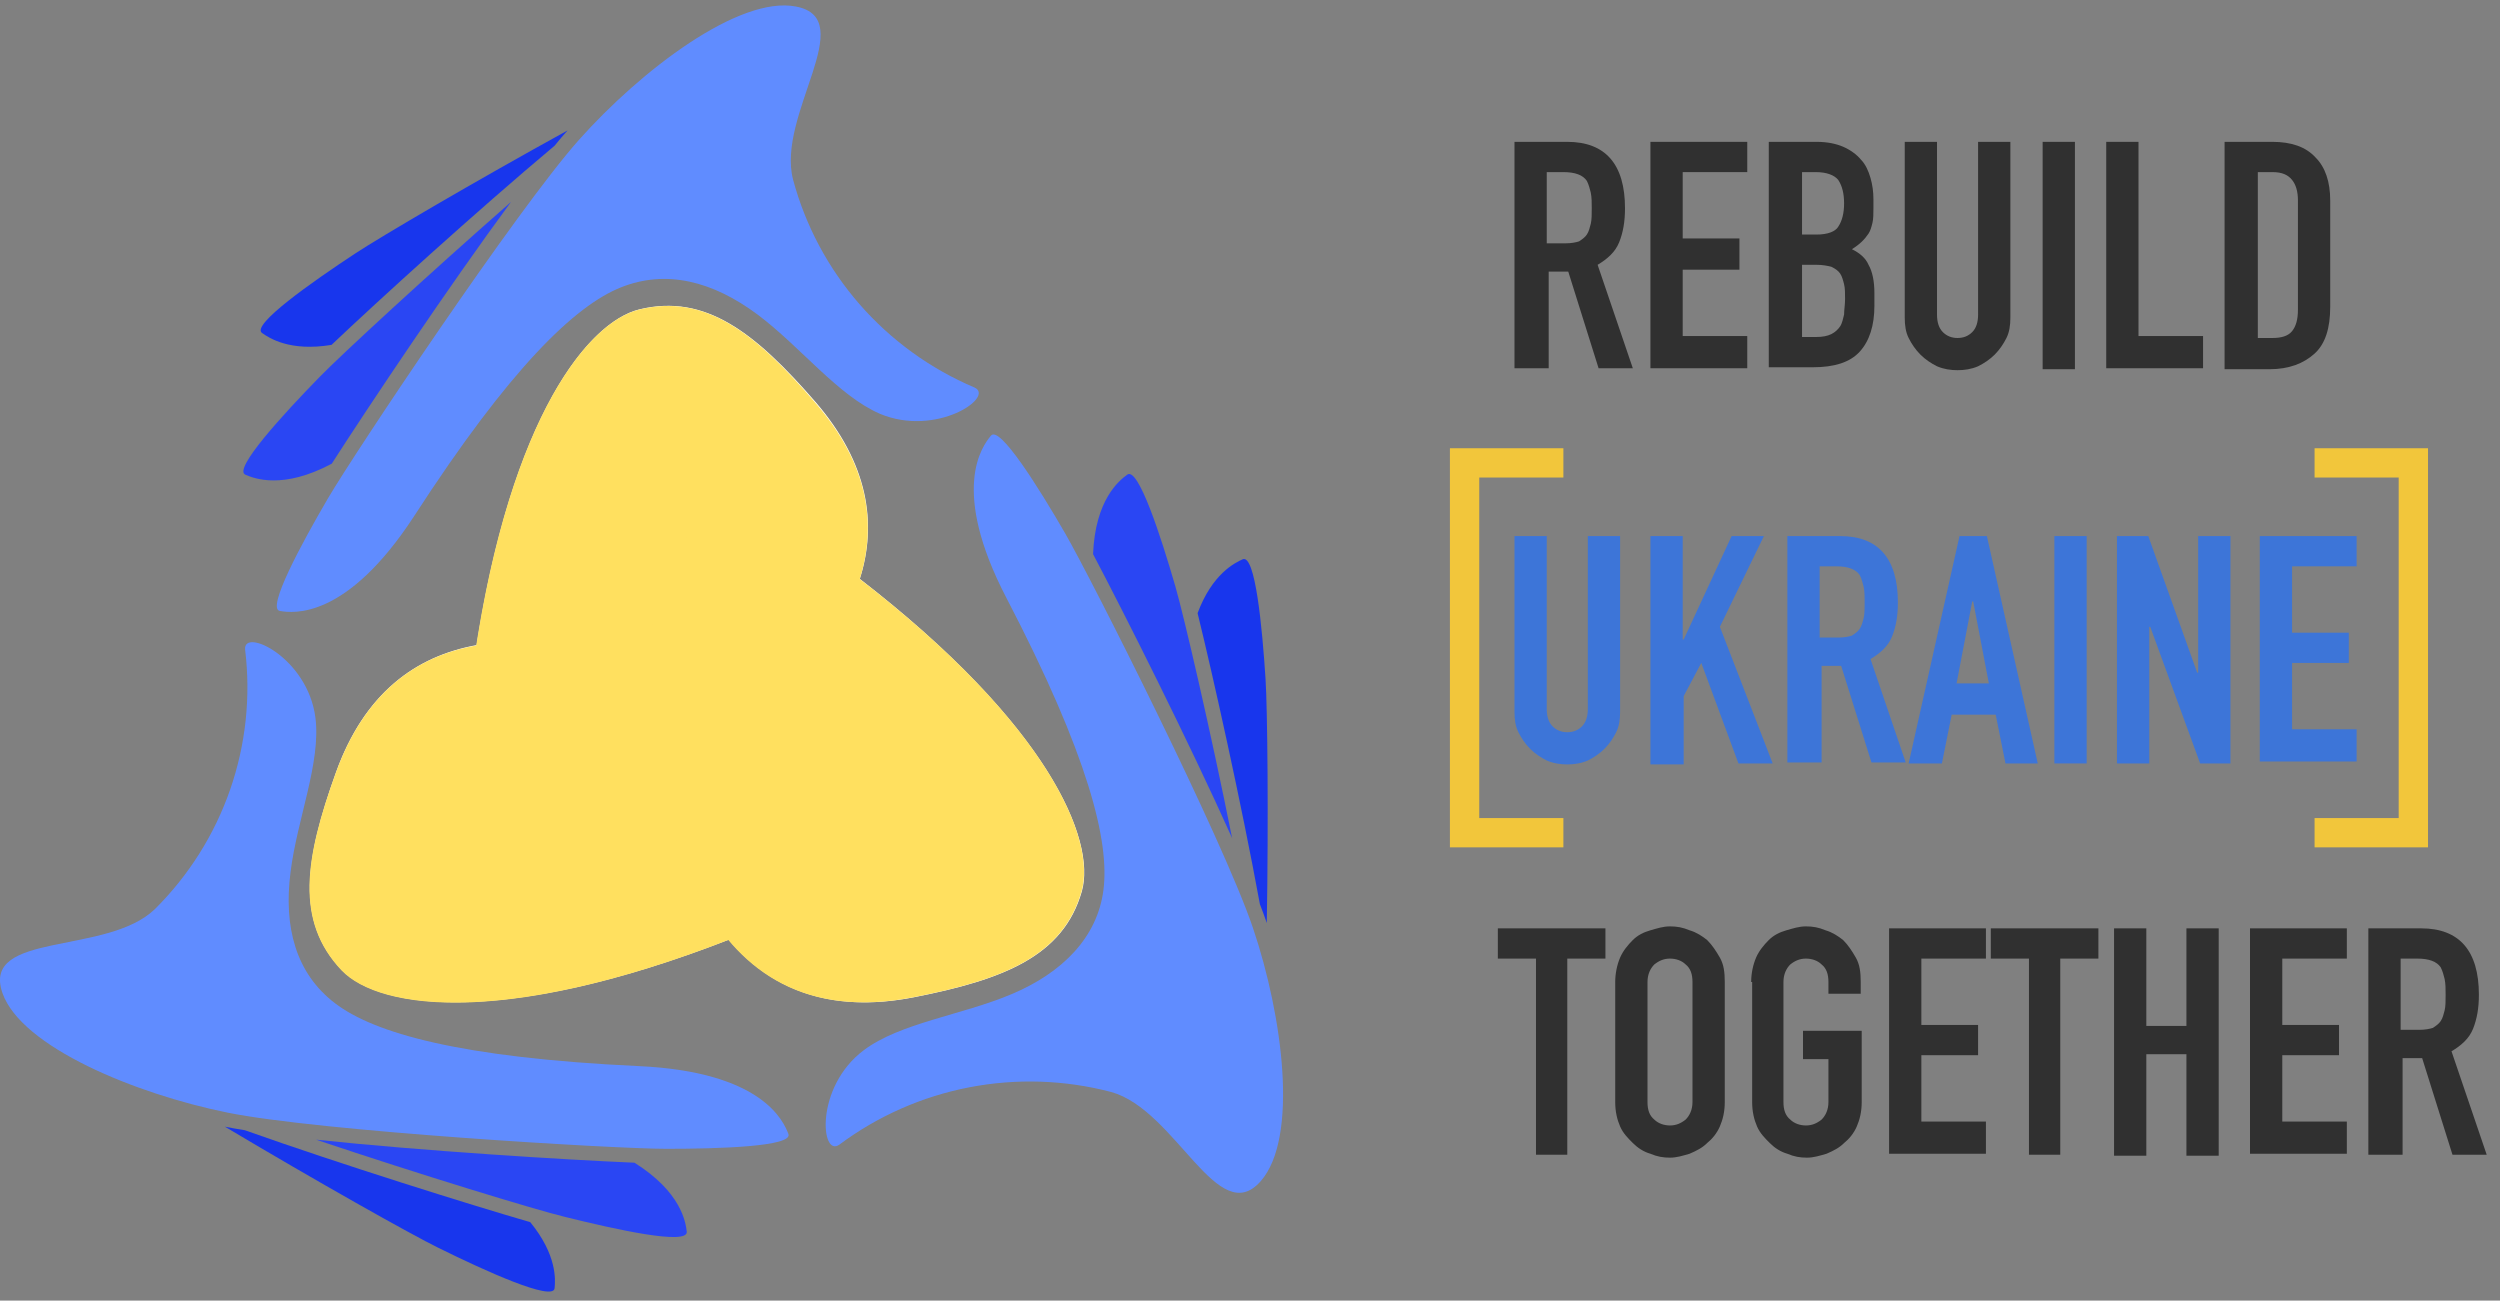 <svg width="173" height="90" viewBox="0 0 173 90" fill="none" xmlns="http://www.w3.org/2000/svg">
<rect x="0" y="0" width="173" height="90" fill="#808080" stroke="none"/>
<path d="M18.131 23.042C17.362 22.485 21.566 19.528 24.595 17.532C26.332 16.388 32.873 12.547 39.276 9.026C38.999 9.331 38.699 9.689 38.376 10.086C32.927 14.658 26.155 20.816 22.942 23.865C20.06 24.345 18.63 23.392 18.131 23.042Z" fill="#1836ED"/>
<path d="M16.978 32.849C17.609 33.123 19.584 33.886 22.958 32.087C25.495 28.132 31.06 19.809 35.364 13.972C29.638 18.994 23.619 24.542 22.105 26.097C19.576 28.688 16.11 32.476 16.978 32.849Z" fill="#2A46F3"/>
<path d="M54.879 12.425C53.719 7.952 59.537 1.298 55.079 0.452C51.159 -0.31 44.38 4.835 40.068 9.674C35.756 14.513 24.511 31.379 22.689 34.496C20.867 37.613 18.431 42.117 19.361 42.277C20.291 42.437 23.973 42.887 28.638 35.746C35.341 25.389 39.806 21.159 42.95 19.894C46.094 18.629 49.322 19.452 52.435 21.776C55.394 23.994 57.992 27.378 60.89 28.635C64.802 30.274 68.884 27.462 67.431 26.814C64.375 25.517 61.657 23.547 59.482 21.054C57.308 18.561 55.734 15.611 54.879 12.425V12.425Z" fill="#608CFF"/>
<path d="M85.994 38.703C86.862 38.322 87.347 43.413 87.577 47.01C87.708 49.076 87.785 56.613 87.662 63.876C87.531 63.48 87.37 63.045 87.185 62.573C85.909 55.599 83.926 46.713 82.873 42.43C83.888 39.709 85.448 38.947 85.994 38.703Z" fill="#1836ED"/>
<path d="M77.999 32.85C77.446 33.254 75.793 34.572 75.64 38.345C77.815 42.468 82.311 51.407 85.263 58C83.779 50.592 81.935 42.658 81.335 40.578C80.336 37.125 78.76 32.255 77.999 32.85Z" fill="#2A46F3"/>
<path d="M76.893 75.566C81.382 76.808 84.279 85.131 87.246 81.732C89.867 78.737 88.784 70.353 86.701 64.203C84.618 58.053 75.509 40.021 73.703 36.897C71.897 33.772 69.176 29.42 68.576 30.144C67.977 30.868 65.717 33.833 69.645 41.378C75.34 52.314 76.8 58.259 76.355 61.612C75.932 64.843 73.557 67.305 69.975 68.806C66.562 70.247 62.289 70.78 59.768 72.678C56.378 75.223 56.793 80.139 58.084 79.209C60.737 77.231 63.808 75.875 67.066 75.244C70.324 74.613 73.684 74.723 76.893 75.566V75.566Z" fill="#608CFF"/>
<path d="M38.377 89.147C38.285 90.084 33.588 87.958 30.337 86.35C28.462 85.436 21.882 81.732 15.564 77.967C15.971 78.051 16.433 78.127 16.94 78.211C23.665 80.596 32.42 83.332 36.694 84.574C38.546 86.838 38.438 88.552 38.377 89.147Z" fill="#1836ED"/>
<path d="M47.524 85.23C47.447 84.552 47.124 82.479 43.904 80.459C39.176 80.261 29.123 79.636 21.875 78.866C29.092 81.29 36.947 83.683 39.061 84.201C42.589 85.077 47.631 86.198 47.524 85.23Z" fill="#2A46F3"/>
<path d="M10.729 62.9C7.409 66.131 -1.315 64.424 0.168 68.715C1.475 72.457 9.392 75.703 15.733 76.991C22.074 78.279 42.466 79.498 46.102 79.498C49.737 79.498 54.895 79.346 54.557 78.469C54.218 77.593 52.766 74.171 44.211 73.775C31.813 73.196 25.887 71.489 23.181 69.423C20.476 67.358 19.615 64.165 20.107 60.339C20.56 56.688 22.22 52.764 21.828 49.669C21.298 45.493 16.801 43.39 16.963 44.959C17.36 48.223 17.005 51.532 15.926 54.64C14.846 57.747 13.069 60.572 10.729 62.9Z" fill="#608CFF"/>
<path d="M59.499 40.059C60.721 36.249 60.099 32.057 56.425 27.805C52.282 23.041 48.83 20.305 44.265 21.403C40.675 22.272 35.441 28.91 32.981 44.64C28.777 45.402 25.218 47.955 23.243 53.472C21.121 59.402 20.422 63.73 23.65 67.122C26.233 69.835 34.903 71.054 50.429 65.026C53.219 68.364 57.347 70.17 63.242 69.012C69.468 67.785 73.573 66.169 74.864 61.688C75.871 58.114 72.527 50.15 59.499 40.059Z" fill="white"/>
<g style="mix-blend-mode:multiply">
<path d="M23.627 67.145C26.294 69.949 35.479 71.161 52.02 64.401C59.976 61.155 61.743 55.462 53.488 50.477C43.358 44.38 28.224 39.511 23.22 53.526C21.098 59.402 20.399 63.73 23.627 67.145Z" fill="#FFE05F"/>
</g>
<g style="mix-blend-mode:multiply">
<path d="M44.241 21.419C40.467 22.333 34.856 29.634 32.589 47.239C31.497 55.714 35.609 60.019 44.064 55.386C54.456 49.693 66.178 39.046 56.362 27.805C52.258 23.042 48.807 20.306 44.241 21.419Z" fill="#FFE05F"/>
</g>
<g style="mix-blend-mode:multiply">
<path d="M74.841 61.688C75.909 57.977 72.274 49.495 57.931 38.886C51.013 33.765 45.218 35.175 45.103 44.754C44.972 56.521 48.515 71.885 63.196 69.012C69.445 67.785 73.55 66.17 74.841 61.688Z" fill="#FFE05F"/>
</g>
<path d="M104.802 25.55V9.816H108.456C111.096 9.816 112.45 11.37 112.45 14.408C112.45 15.354 112.315 16.096 112.044 16.771C111.773 17.447 111.232 17.919 110.555 18.325L112.991 25.482H110.622L108.524 18.797H107.17V25.482H104.802V25.55ZM107.035 11.91V16.839H108.321C108.727 16.839 109.066 16.771 109.269 16.704C109.472 16.569 109.675 16.434 109.81 16.231C109.946 16.029 110.013 15.759 110.081 15.489C110.149 15.218 110.149 14.813 110.149 14.408C110.149 14.003 110.149 13.665 110.081 13.328C110.013 13.058 109.946 12.787 109.81 12.517C109.539 12.112 108.998 11.91 108.186 11.91H107.035Z" fill="#303030"/>
<path d="M114.21 25.55V9.816H120.91V11.91H116.443V16.501H120.369V18.662H116.443V23.254H120.91V25.482H114.21V25.55Z" fill="#303030"/>
<path d="M122.399 25.55V9.816H125.716C126.46 9.816 127.07 9.951 127.543 10.154C128.017 10.357 128.491 10.694 128.762 11.032C129.1 11.37 129.303 11.842 129.439 12.315C129.574 12.787 129.642 13.26 129.642 13.8V14.341C129.642 14.746 129.642 15.151 129.574 15.421C129.506 15.691 129.439 15.961 129.303 16.164C129.033 16.569 128.694 16.907 128.153 17.244C128.694 17.514 129.1 17.852 129.303 18.325C129.574 18.797 129.709 19.473 129.709 20.283V21.161C129.709 22.511 129.371 23.591 128.694 24.334C128.017 25.077 126.934 25.415 125.445 25.415H122.399V25.55ZM124.701 11.91V16.231H125.716C126.46 16.231 127.002 16.029 127.205 15.691C127.476 15.286 127.611 14.746 127.611 14.07C127.611 13.395 127.476 12.855 127.205 12.45C126.934 12.112 126.393 11.91 125.648 11.91H124.701ZM124.701 18.257V23.321H125.648C126.122 23.321 126.46 23.254 126.731 23.119C127.002 22.984 127.205 22.781 127.34 22.579C127.476 22.376 127.543 22.038 127.611 21.768C127.611 21.431 127.679 21.093 127.679 20.688C127.679 20.283 127.679 19.945 127.611 19.675C127.543 19.405 127.476 19.135 127.34 18.932C127.205 18.73 127.002 18.595 126.731 18.46C126.46 18.392 126.122 18.325 125.716 18.325H124.701V18.257Z" fill="#303030"/>
<path d="M139.118 9.816V21.971C139.118 22.511 139.05 22.984 138.847 23.389C138.644 23.794 138.373 24.199 138.035 24.537C137.696 24.875 137.29 25.145 136.884 25.347C136.41 25.55 135.936 25.617 135.463 25.617C134.989 25.617 134.515 25.55 134.041 25.347C133.635 25.145 133.229 24.875 132.891 24.537C132.552 24.199 132.281 23.794 132.078 23.389C131.875 22.984 131.808 22.511 131.808 21.971V9.816H134.041V21.768C134.041 22.308 134.177 22.714 134.447 22.984C134.718 23.254 135.056 23.389 135.463 23.389C135.869 23.389 136.207 23.254 136.478 22.984C136.749 22.714 136.884 22.308 136.884 21.768V9.816H139.118Z" fill="#303030"/>
<path d="M141.351 25.55V9.816H143.585V25.55H141.351Z" fill="#303030"/>
<path d="M145.751 25.55V9.816H147.984V23.254H152.452V25.482H145.751V25.55Z" fill="#303030"/>
<path d="M153.941 25.55V9.816H157.257C158.543 9.816 159.559 10.154 160.235 10.897C160.912 11.572 161.251 12.585 161.251 13.868V21.228C161.251 22.714 160.912 23.794 160.168 24.469C159.423 25.145 158.408 25.55 157.054 25.55H153.941V25.55ZM156.242 11.91V23.389H157.257C157.866 23.389 158.34 23.254 158.611 22.916C158.882 22.579 159.017 22.106 159.017 21.431V13.868C159.017 13.26 158.882 12.787 158.611 12.45C158.34 12.112 157.934 11.91 157.257 11.91H156.242V11.91Z" fill="#303030"/>
<path d="M106.291 79.907V66.335H103.651V64.242H111.096V66.335H108.456V79.907H106.291V79.907Z" fill="#303030"/>
<path d="M111.773 67.955C111.773 67.348 111.908 66.74 112.111 66.267C112.314 65.795 112.653 65.389 112.991 65.052C113.33 64.714 113.736 64.512 114.21 64.376C114.683 64.242 115.089 64.106 115.563 64.106C116.037 64.106 116.443 64.174 116.917 64.376C117.391 64.512 117.797 64.782 118.135 65.052C118.474 65.389 118.744 65.795 119.015 66.267C119.286 66.74 119.354 67.28 119.354 67.955V76.261C119.354 76.936 119.218 77.476 119.015 77.949C118.812 78.422 118.474 78.827 118.135 79.097C117.797 79.435 117.391 79.637 116.917 79.84C116.443 79.975 116.037 80.11 115.563 80.11C115.089 80.11 114.683 80.042 114.21 79.84C113.736 79.705 113.33 79.435 112.991 79.097C112.653 78.759 112.314 78.422 112.111 77.949C111.908 77.476 111.773 76.936 111.773 76.261V67.955ZM114.007 76.261C114.007 76.801 114.142 77.206 114.48 77.476C114.751 77.746 115.157 77.882 115.563 77.882C115.969 77.882 116.308 77.746 116.646 77.476C116.917 77.206 117.12 76.801 117.12 76.261V67.955C117.12 67.415 116.985 67.01 116.646 66.74C116.376 66.47 115.969 66.335 115.563 66.335C115.157 66.335 114.819 66.47 114.48 66.74C114.21 67.01 114.007 67.415 114.007 67.955V76.261Z" fill="#303030"/>
<path d="M121.181 67.955C121.181 67.348 121.317 66.74 121.52 66.267C121.723 65.795 122.061 65.389 122.399 65.052C122.738 64.714 123.144 64.512 123.618 64.376C124.092 64.242 124.498 64.106 124.971 64.106C125.445 64.106 125.851 64.174 126.325 64.376C126.799 64.512 127.205 64.782 127.544 65.052C127.882 65.389 128.153 65.795 128.423 66.267C128.694 66.74 128.762 67.28 128.762 67.955V68.766H126.528V67.955C126.528 67.415 126.393 67.01 126.054 66.74C125.784 66.47 125.378 66.335 124.971 66.335C124.565 66.335 124.227 66.47 123.889 66.74C123.618 67.01 123.415 67.415 123.415 67.955V76.261C123.415 76.801 123.55 77.206 123.889 77.476C124.159 77.746 124.565 77.882 124.971 77.882C125.378 77.882 125.716 77.746 126.054 77.476C126.325 77.206 126.528 76.801 126.528 76.261V73.29H124.768V71.332H128.83V76.261C128.83 76.936 128.694 77.476 128.491 77.949C128.288 78.422 127.95 78.827 127.611 79.097C127.273 79.435 126.867 79.637 126.393 79.84C125.919 79.975 125.513 80.11 125.039 80.11C124.565 80.11 124.159 80.042 123.685 79.84C123.212 79.705 122.806 79.435 122.467 79.097C122.129 78.759 121.79 78.422 121.587 77.949C121.384 77.476 121.249 76.936 121.249 76.261V67.955H121.181Z" fill="#303030"/>
<path d="M130.725 79.907V64.242H137.426V66.335H132.958V70.927H136.884V73.02H132.958V77.612H137.426V79.84H130.725V79.907Z" fill="#303030"/>
<path d="M140.404 79.907V66.335H137.764V64.242H145.209V66.335H142.57V79.907H140.404V79.907Z" fill="#303030"/>
<path d="M146.292 79.907V64.242H148.526V70.994H151.301V64.242H153.534V79.975H151.301V72.952H148.526V79.975H146.292V79.907Z" fill="#303030"/>
<path d="M155.7 79.907V64.242H162.401V66.335H157.934V70.927H161.86V73.02H157.934V77.612H162.401V79.84H155.7V79.907Z" fill="#303030"/>
<path d="M163.89 79.907V64.242H167.545C170.185 64.242 171.539 65.795 171.539 68.833C171.539 69.779 171.403 70.522 171.133 71.197C170.862 71.872 170.32 72.345 169.644 72.75L172.08 79.907H169.711L167.613 73.222H166.259V79.907H163.89V79.907ZM166.124 66.335V71.264H167.41C167.816 71.264 168.155 71.197 168.358 71.129C168.561 70.994 168.764 70.859 168.899 70.657C169.034 70.454 169.102 70.184 169.17 69.914C169.237 69.644 169.237 69.239 169.237 68.833C169.237 68.428 169.237 68.091 169.17 67.753C169.102 67.483 169.034 67.213 168.899 66.943C168.628 66.538 168.087 66.335 167.275 66.335H166.124Z" fill="#303030"/>
<path d="M112.111 37.097V49.251C112.111 49.791 112.044 50.264 111.841 50.669C111.638 51.074 111.367 51.48 111.029 51.817C110.69 52.155 110.284 52.425 109.878 52.627C109.404 52.83 108.93 52.898 108.456 52.898C107.983 52.898 107.509 52.83 107.035 52.627C106.629 52.425 106.223 52.155 105.884 51.817C105.546 51.48 105.275 51.074 105.072 50.669C104.869 50.264 104.802 49.791 104.802 49.251V37.097H107.035V49.049C107.035 49.589 107.17 49.994 107.441 50.264C107.712 50.534 108.05 50.669 108.456 50.669C108.863 50.669 109.201 50.534 109.472 50.264C109.742 49.994 109.878 49.589 109.878 49.049V37.097H112.111Z" fill="#3D75D8"/>
<path d="M114.21 52.83V37.097H116.443V44.254H116.511L119.828 37.097H122.061L119.015 43.377L122.67 52.83H120.301L117.729 45.875L116.511 48.171V52.898H114.21V52.83Z" fill="#3D75D8"/>
<path d="M123.686 52.83V37.097H127.341C129.98 37.097 131.334 38.65 131.334 41.688C131.334 42.634 131.199 43.377 130.928 44.052C130.657 44.727 130.116 45.2 129.439 45.605L131.875 52.763H129.506L127.408 46.078H126.055V52.763H123.686V52.83ZM125.919 39.19V44.119H127.205C127.611 44.119 127.95 44.052 128.153 43.984C128.356 43.849 128.559 43.714 128.694 43.512C128.83 43.309 128.897 43.039 128.965 42.769C129.033 42.499 129.033 42.093 129.033 41.688C129.033 41.283 129.033 40.946 128.965 40.608C128.897 40.338 128.83 40.068 128.694 39.798C128.423 39.392 127.882 39.19 127.07 39.19H125.919V39.19Z" fill="#3D75D8"/>
<path d="M132.078 52.83L135.598 37.097H137.493L141.013 52.83H138.779L138.102 49.454H135.056L134.38 52.83H132.078ZM137.629 47.293L136.546 41.621H136.478L135.395 47.293H137.629Z" fill="#3D75D8"/>
<path d="M142.163 52.83V37.097H144.397V52.83H142.163Z" fill="#3D75D8"/>
<path d="M146.495 52.83V37.097H148.661L152.046 46.55H152.113V37.097H154.347V52.83H152.249L148.797 43.377H148.729V52.83H146.495Z" fill="#3D75D8"/>
<path d="M156.377 52.83V37.097H163.078V39.19H158.611V43.782H162.537V45.875H158.611V50.467H163.078V52.695H156.377V52.83Z" fill="#3D75D8"/>
<path d="M108.186 58.637H100.334V31.019H108.186V33.045H102.365V56.611H108.186V58.637Z" fill="#F2C63B"/>
<path d="M168.019 58.637H160.168V56.611H165.989V33.045H160.168V31.019H168.019V58.637Z" fill="#F2C63B"/>
</svg>
